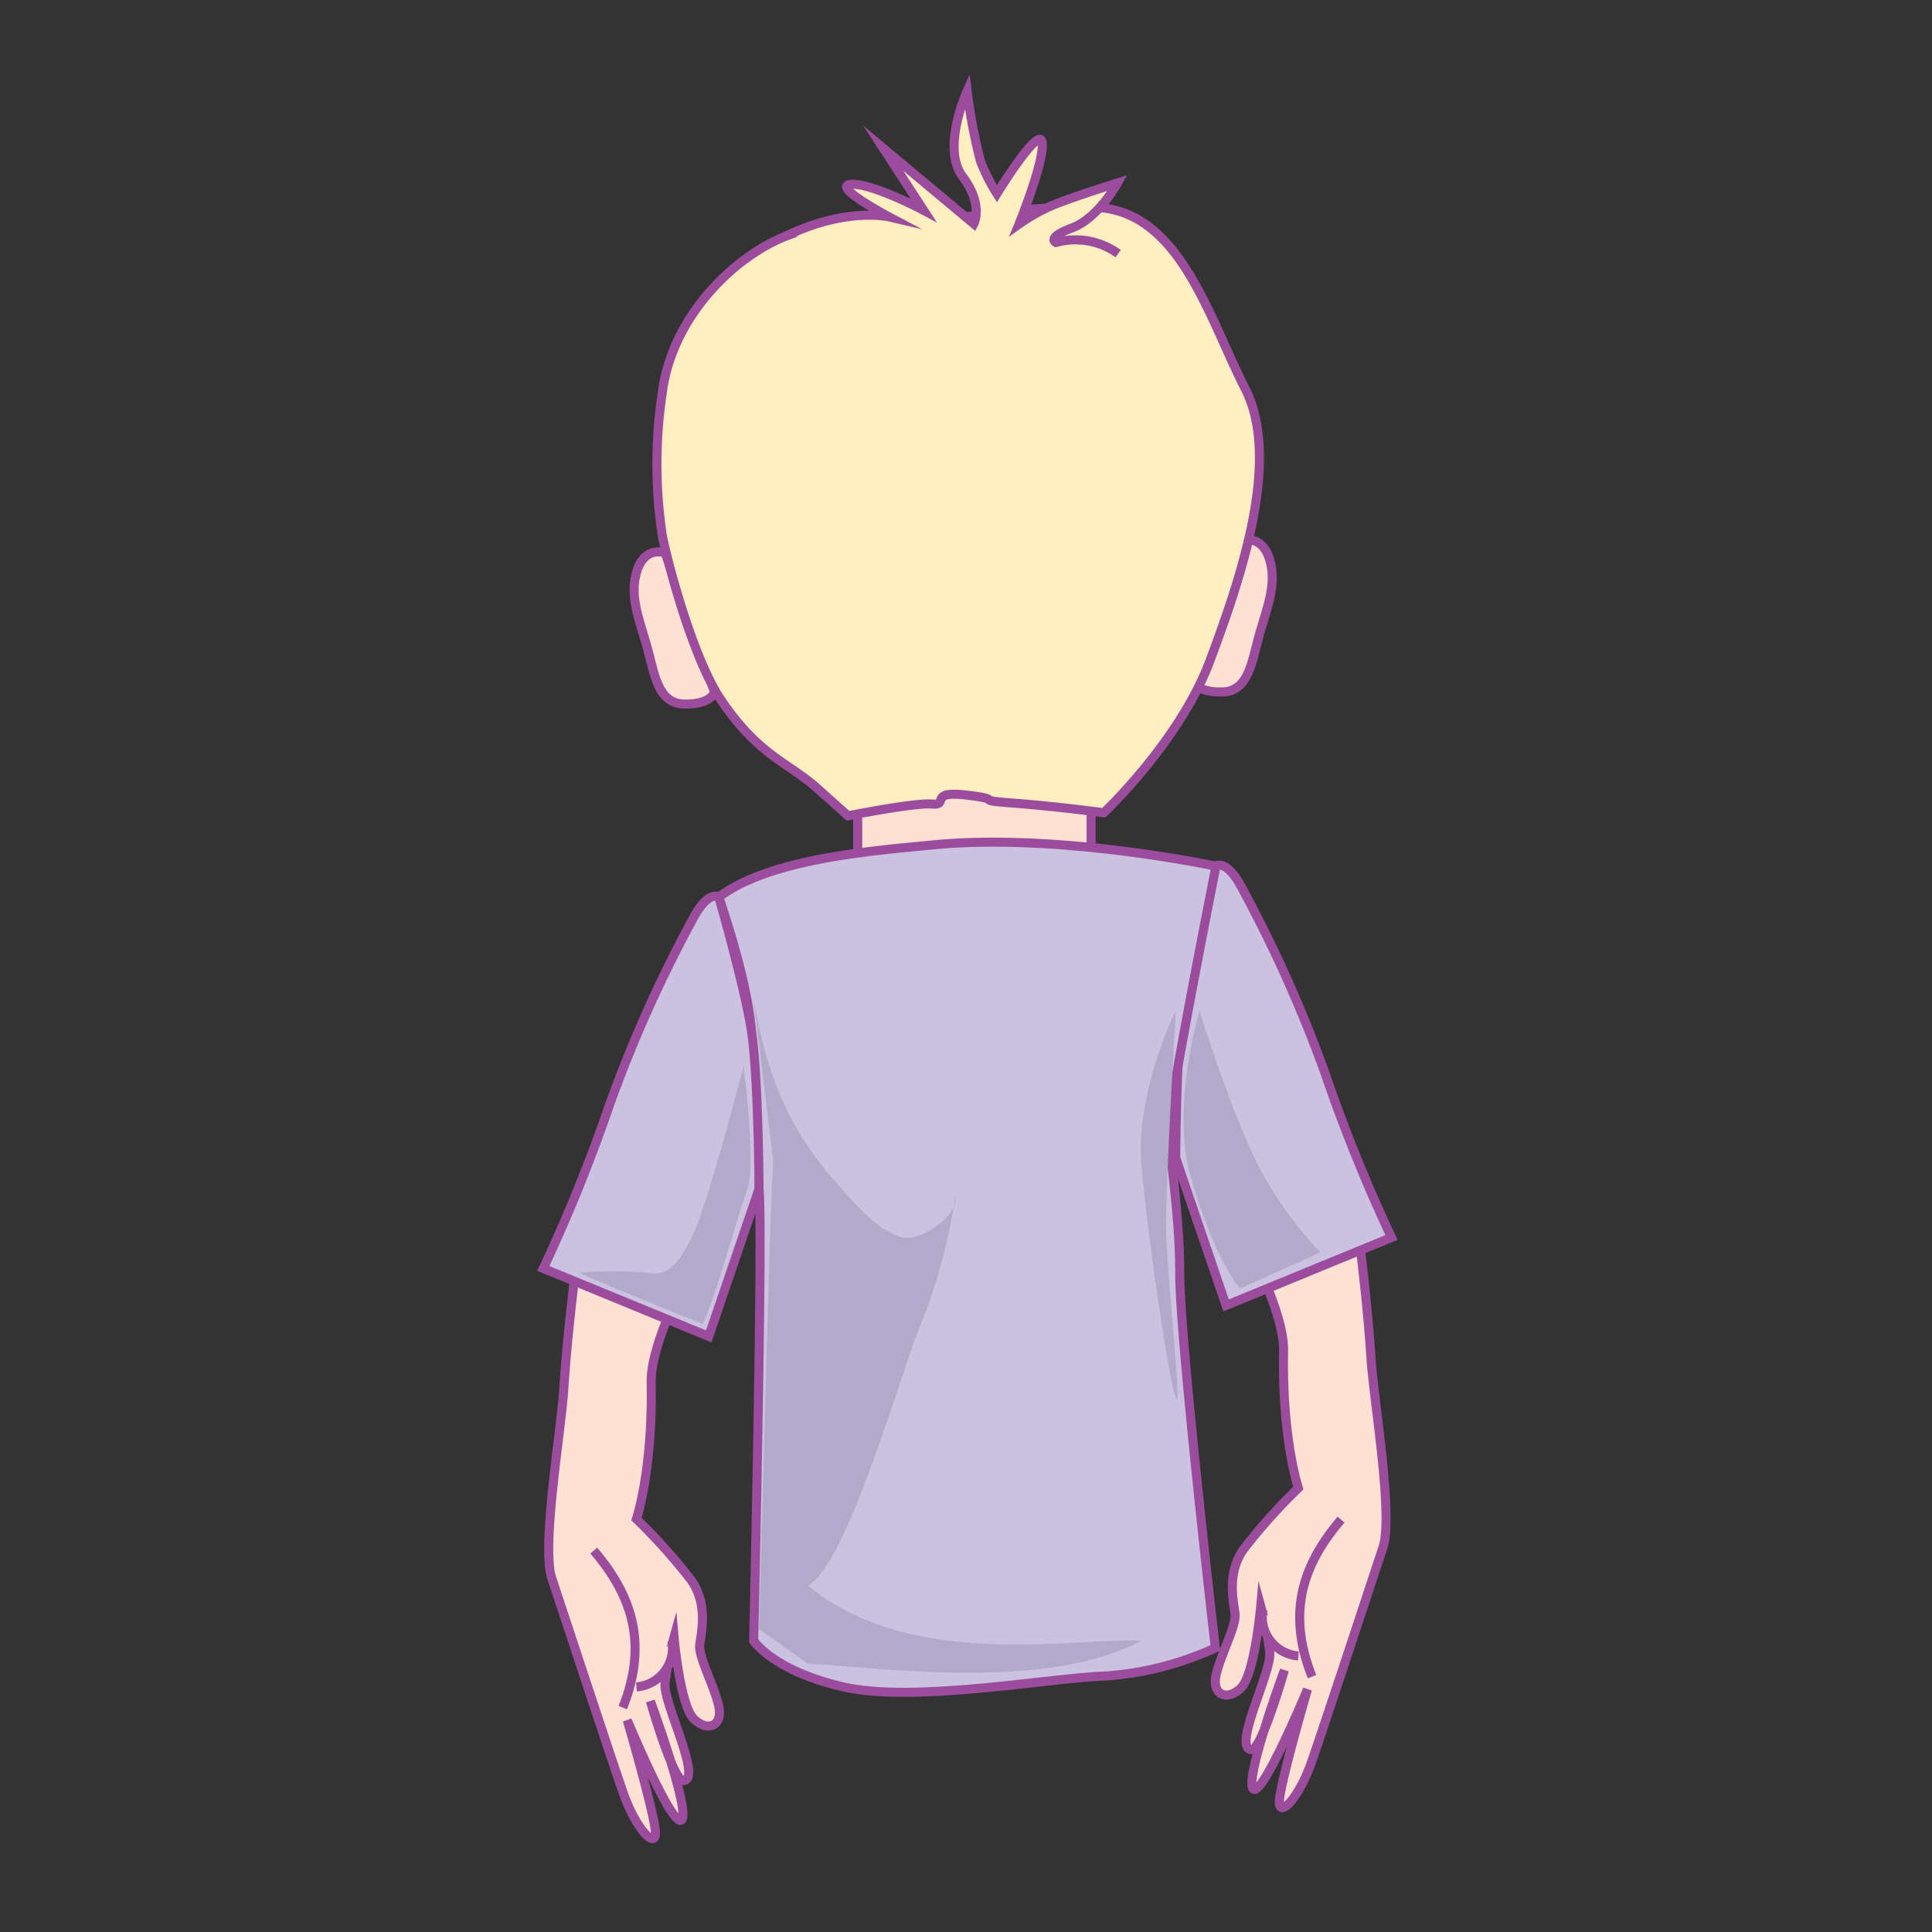 <svg id="word" xmlns="http://www.w3.org/2000/svg" viewBox="0 0 160 160"><rect x="0" y="0" width="160" height="160" fill="#333333" stroke="none"/><defs><style>.cls-1{fill:#fde1d3;}.cls-1,.cls-2,.cls-3,.cls-5{stroke:#9c4c9c;stroke-width:0.75px;}.cls-1,.cls-2,.cls-5{stroke-miterlimit:10;}.cls-2{fill:none;}.cls-3{fill:#cac2e0;}.cls-4{fill:#b2aacb;}.cls-5{fill:#ffeec0;}</style></defs><path class="cls-1" d="M112.2,99.729s1,7.336,1.333,12.669c.22,3.513,1.875,13.1,1,15.736s-5.391,16.354-6,18.014c-1.008,2.75-2.541,4.375-2.583,3.125s2.333-9.375,2.333-9.375-3.75,9-4.5,8.25,2.584-9.833,2.584-9.833-1.878,6.627-2.73,6.583c-1.6-.083,1.646-6.375,1.521-8a25.309,25.309,0,0,0-.75-3.875s-.5,5.625-1.625,6.75-2.416.625-2.083-1,1.708-4.125,1.583-5.125-.7-3.309.678-5.309a47.437,47.437,0,0,1,4.564-5.108s-1.365-4.041-1.223-11.333c.061-3.125-2.894-8.625-2.894-8.625Z"/><path class="cls-1" d="M107.526,137.137a3.241,3.241,0,0,1-2.935-3.83"/><path class="cls-2" d="M111.057,125.846c-2.981,3.523-4.606,7.461-2.4,13.009"/><path class="cls-3" d="M102.826,73.49a110.677,110.677,0,0,1,6.958,15.533,133.966,133.966,0,0,0,5.454,13.46l-13.7,5.628L97.368,95.9s.042-9.582.666-13.333S100.7,71.731,100.7,71.731,101.536,71.071,102.826,73.49Z"/><path class="cls-1" d="M55.084,45.784s-1.623-.61-2.313,1.434.157,4.058.791,6.261.849,4.786,3.1,4.827,2.513-.985,2.513-.985Z"/><path class="cls-1" d="M48.03,102.293s-1,7.336-1.333,12.669c-.22,3.513-1.875,13.1-1,15.736s5.391,16.354,6,18.014c1.009,2.75,2.541,4.375,2.583,3.125s-2.333-9.375-2.333-9.375,3.75,9,4.5,8.25-2.584-9.833-2.584-9.833,1.878,6.627,2.73,6.583c1.6-.083-1.646-6.375-1.521-8a25.309,25.309,0,0,1,.75-3.875s.5,5.625,1.625,6.75,2.416.625,2.083-1-1.708-4.125-1.583-5.125.7-3.309-.677-5.309a47.437,47.437,0,0,0-4.564-5.108s1.364-4.041,1.222-11.333c-.061-3.125,2.894-8.625,2.894-8.625Z"/><path class="cls-1" d="M52.706,139.7a3.242,3.242,0,0,0,2.934-3.83"/><path class="cls-2" d="M49.175,128.41c2.98,3.523,4.605,7.461,2.4,13.009"/><polygon class="cls-1" points="71.03 63.629 71.03 71.129 90.363 71.129 90.363 64.629 71.03 63.629"/><path class="cls-1" d="M102.792,44.784s1.623-.61,2.313,1.434-.157,4.058-.791,6.261-.849,4.786-3.1,4.827-2.513-.985-2.513-.985Z"/><path class="cls-3" d="M59.53,74.3s2.333,6.667,2.667,10.834.333,9.5.666,13.333-.449,37.409-.449,37.409,1.616,2.5,7.449,3.83,17-.739,21.667-.906a26.051,26.051,0,0,0,9.118-2.325S97.7,110.962,97.7,105.462,96.7,95.3,96.863,92.8,100.7,71.731,100.7,71.731s-13-2.769-23.338-1.769C72.052,70.476,63.7,71.129,59.53,74.3Z"/><path class="cls-3" d="M57.405,76.054a110.677,110.677,0,0,0-6.958,15.533,133.966,133.966,0,0,1-5.454,13.46l13.7,5.628,4.166-12.213s-.042-9.582-.666-13.333S59.53,74.3,59.53,74.3,58.7,73.635,57.405,76.054Z"/><path class="cls-4" d="M62.414,82.82c1.1,6.02,2.647,10.268,6.643,14.9.878,1.019,3.028,3.467,4.213,4.1s1.675.957,2.927.466,3.156-1.909,2.928-3.234A47.154,47.154,0,0,1,76.3,109.571c-1.472,3.325-6.125,20.112-9.385,21.724,8.434,7.086,22.193,4.31,27.615,4.576-8,4.275-21.851,2.174-27.615,1.915l-4.052-2.872s.834-31.119,1-34.952l.167-3.833Z"/><path class="cls-4" d="M61.572,88.276S58.7,99.526,57.322,102.4s-2.375,3.25-3.75,3a32.406,32.406,0,0,0-5.563,0c-.189.06,10.188,4.25,10.188,4.25.937-1.875,2.937-9.035,3.687-11.188S61.572,88.276,61.572,88.276Z"/><path class="cls-4" d="M99.322,83.712s3,9.5,5.25,13.5a32.237,32.237,0,0,0,4.774,6.5l-6.649,3s-2.148-2.378-4.125-9.394C96.994,91.719,99.322,83.712,99.322,83.712Z"/><path class="cls-5" d="M76.149,18.759s-6.709-.92-11.05.79-9.471,6.708-10.26,13.022a39.666,39.666,0,0,0,0,11.707c.263,1.579,2.449,10.107,4.867,13.681,3.157,4.666,5.525,5.13,8.024,7.366l2.5,2.236s5.521-1.105,6.968-.974-.379-1.131,2.9-.736.257.395,3.809.658,7.5.8,7.5.8,6.314-5.928,8.814-12.637,5.919-16.574,2.893-22.493-5.393-14.6-12.233-15A57.888,57.888,0,0,0,76.149,18.759Z"/><path class="cls-5" d="M92.6,21.006a6.027,6.027,0,0,0-5.149-.921s-.858-.391,1.328-1.208,3.768-3.723,3.768-3.723-2.712.837-4.742,1.595a14.749,14.749,0,0,0-3.415,1.812s2.131-5.246,1.918-6.768-3.749,4.25-3.749,4.25A15.851,15.851,0,0,1,81.2,13.349a44.419,44.419,0,0,1-1.107-5.814s-2.15,4.719-.377,7.081.933,3.922.933,3.922l-7.505-6.269,3.351,5.153s-4.275-2.271-6.011-2.156,3.143,2.695,3.143,2.695-3.553-.832-8.526,1.588"/><path class="cls-4" d="M97.368,83.712s-3.38,6.75-2.838,12.875,2.259,17.625,2.838,19.125-.755-10.125-.8-14.125C96.535,98.027,97.368,83.712,97.368,83.712Z"/></svg>